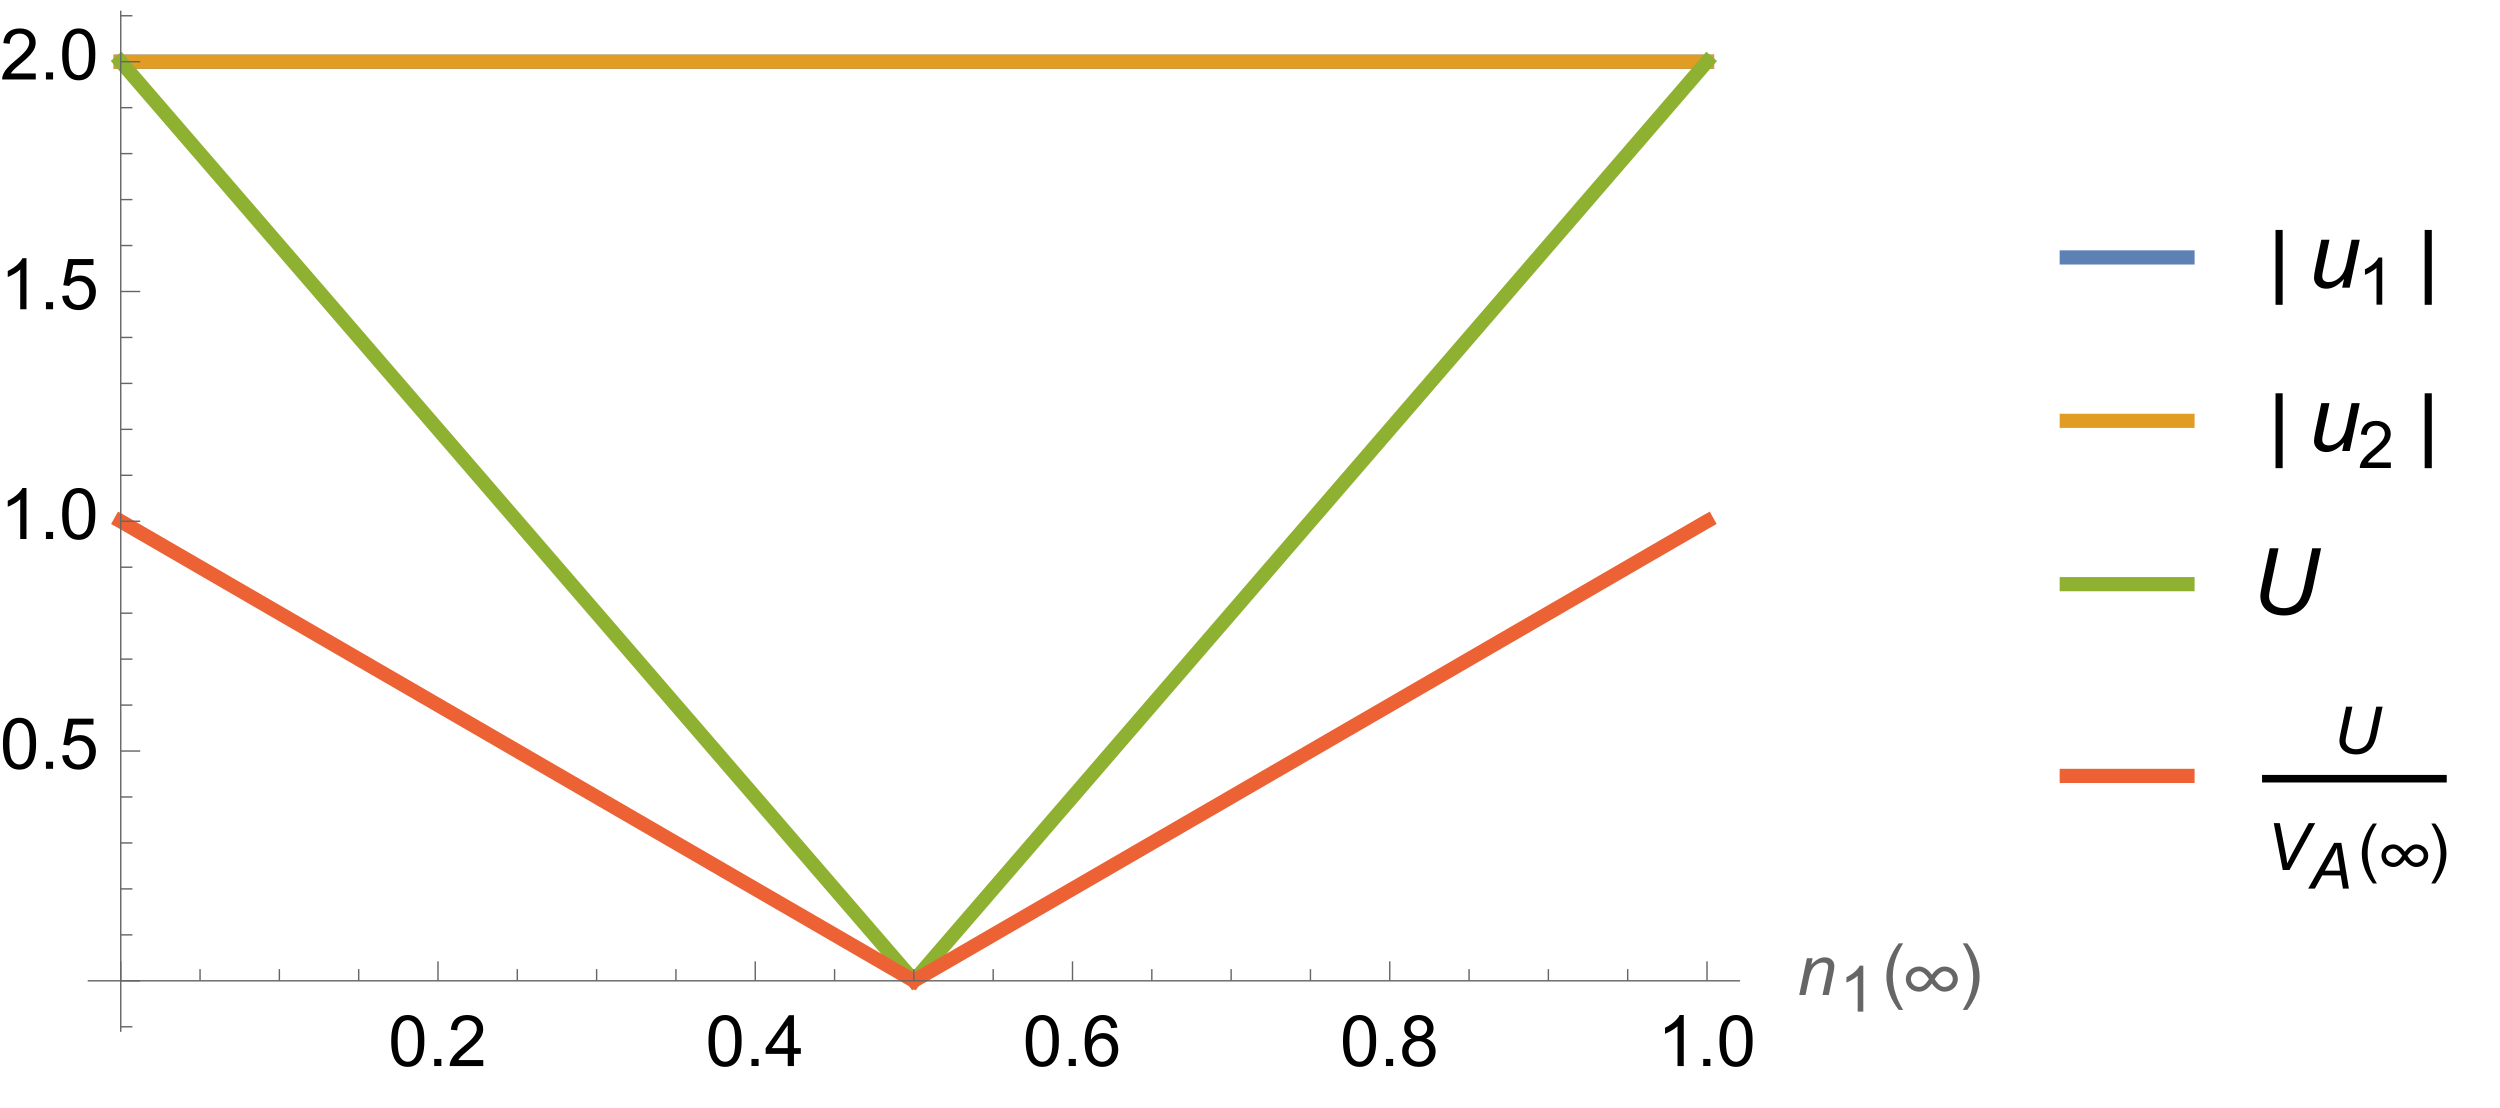 <?xml version="1.0" encoding="UTF-8"?>
<svg xmlns="http://www.w3.org/2000/svg" xmlns:xlink="http://www.w3.org/1999/xlink" width="352pt" height="156pt" viewBox="0 0 352 156" version="1.1">
<defs>
<g>
<symbol overflow="visible" id="glyph0-0">
<path style="stroke:none;" d="M 1.25 0 L 1.25 -6.25 L 6.25 -6.25 L 6.25 0 Z M 1.406 -0.156 L 6.094 -0.156 L 6.094 -6.094 L 1.406 -6.094 Z M 1.406 -0.156 "/>
</symbol>
<symbol overflow="visible" id="glyph0-1">
<path style="stroke:none;" d="M 0.414 -3.531 C 0.414 -4.375 0.504 -5.059 0.676 -5.574 C 0.852 -6.09 1.109 -6.488 1.453 -6.766 C 1.797 -7.047 2.227 -7.188 2.75 -7.188 C 3.133 -7.188 3.469 -7.109 3.758 -6.957 C 4.047 -6.801 4.289 -6.578 4.477 -6.285 C 4.664 -5.996 4.812 -5.641 4.922 -5.223 C 5.031 -4.805 5.082 -4.238 5.082 -3.531 C 5.082 -2.691 4.996 -2.012 4.824 -1.496 C 4.652 -0.98 4.395 -0.582 4.051 -0.301 C 3.707 -0.02 3.273 0.121 2.75 0.121 C 2.059 0.121 1.516 -0.125 1.125 -0.621 C 0.652 -1.215 0.414 -2.188 0.414 -3.531 Z M 1.32 -3.531 C 1.32 -2.355 1.457 -1.574 1.73 -1.184 C 2.008 -0.797 2.344 -0.602 2.75 -0.602 C 3.152 -0.602 3.492 -0.797 3.766 -1.188 C 4.043 -1.578 4.18 -2.359 4.18 -3.531 C 4.18 -4.711 4.043 -5.492 3.766 -5.879 C 3.492 -6.266 3.148 -6.461 2.738 -6.461 C 2.336 -6.461 2.012 -6.289 1.773 -5.945 C 1.469 -5.512 1.32 -4.707 1.32 -3.531 Z M 1.32 -3.531 "/>
</symbol>
<symbol overflow="visible" id="glyph0-2">
<path style="stroke:none;" d="M 0.906 0 L 0.906 -1 L 1.91 -1 L 1.91 0 Z M 0.906 0 "/>
</symbol>
<symbol overflow="visible" id="glyph0-3">
<path style="stroke:none;" d="M 5.035 -0.844 L 5.035 0 L 0.305 0 C 0.297 -0.211 0.332 -0.414 0.406 -0.609 C 0.527 -0.934 0.719 -1.25 0.984 -1.562 C 1.25 -1.875 1.633 -2.234 2.133 -2.648 C 2.91 -3.285 3.438 -3.789 3.711 -4.164 C 3.984 -4.535 4.121 -4.887 4.121 -5.219 C 4.121 -5.566 3.996 -5.863 3.746 -6.102 C 3.5 -6.34 3.172 -6.461 2.773 -6.461 C 2.352 -6.461 2.012 -6.332 1.758 -6.078 C 1.504 -5.824 1.375 -5.473 1.371 -5.023 L 0.469 -5.117 C 0.531 -5.789 0.762 -6.305 1.168 -6.656 C 1.57 -7.012 2.113 -7.188 2.793 -7.188 C 3.48 -7.188 4.023 -6.996 4.422 -6.617 C 4.824 -6.234 5.023 -5.762 5.023 -5.199 C 5.023 -4.914 4.965 -4.633 4.848 -4.355 C 4.73 -4.078 4.535 -3.789 4.266 -3.48 C 3.992 -3.176 3.543 -2.754 2.91 -2.223 C 2.383 -1.781 2.043 -1.48 1.895 -1.32 C 1.746 -1.164 1.621 -1.004 1.523 -0.844 Z M 5.035 -0.844 "/>
</symbol>
<symbol overflow="visible" id="glyph0-4">
<path style="stroke:none;" d="M 3.234 0 L 3.234 -1.715 L 0.125 -1.715 L 0.125 -2.52 L 3.395 -7.156 L 4.109 -7.156 L 4.109 -2.52 L 5.078 -2.52 L 5.078 -1.715 L 4.109 -1.715 L 4.109 0 Z M 3.234 -2.52 L 3.234 -5.746 L 0.992 -2.52 Z M 3.234 -2.52 "/>
</symbol>
<symbol overflow="visible" id="glyph0-5">
<path style="stroke:none;" d="M 4.977 -5.406 L 4.102 -5.336 C 4.023 -5.68 3.914 -5.934 3.77 -6.09 C 3.531 -6.34 3.238 -6.465 2.891 -6.465 C 2.609 -6.465 2.363 -6.387 2.152 -6.23 C 1.875 -6.027 1.66 -5.734 1.5 -5.348 C 1.34 -4.961 1.258 -4.406 1.25 -3.691 C 1.461 -4.016 1.719 -4.254 2.027 -4.41 C 2.332 -4.566 2.652 -4.645 2.988 -4.645 C 3.574 -4.645 4.074 -4.43 4.484 -3.996 C 4.898 -3.566 5.102 -3.008 5.102 -2.324 C 5.102 -1.875 5.004 -1.457 4.812 -1.07 C 4.617 -0.688 4.352 -0.391 4.016 -0.188 C 3.676 0.02 3.289 0.121 2.859 0.121 C 2.129 0.121 1.531 -0.148 1.07 -0.688 C 0.609 -1.227 0.375 -2.113 0.375 -3.352 C 0.375 -4.734 0.633 -5.738 1.141 -6.367 C 1.586 -6.914 2.188 -7.188 2.945 -7.188 C 3.508 -7.188 3.969 -7.031 4.328 -6.715 C 4.688 -6.398 4.902 -5.961 4.977 -5.406 Z M 1.387 -2.32 C 1.387 -2.016 1.449 -1.727 1.578 -1.449 C 1.707 -1.172 1.887 -0.961 2.117 -0.816 C 2.352 -0.672 2.594 -0.602 2.848 -0.602 C 3.219 -0.602 3.535 -0.75 3.805 -1.051 C 4.07 -1.352 4.203 -1.758 4.203 -2.27 C 4.203 -2.766 4.07 -3.156 3.809 -3.441 C 3.547 -3.727 3.211 -3.867 2.812 -3.867 C 2.414 -3.867 2.078 -3.727 1.801 -3.441 C 1.523 -3.156 1.387 -2.781 1.387 -2.32 Z M 1.387 -2.32 "/>
</symbol>
<symbol overflow="visible" id="glyph0-6">
<path style="stroke:none;" d="M 1.766 -3.883 C 1.402 -4.016 1.133 -4.207 0.957 -4.453 C 0.781 -4.699 0.695 -4.996 0.695 -5.344 C 0.695 -5.863 0.879 -6.301 1.254 -6.656 C 1.629 -7.012 2.129 -7.188 2.75 -7.188 C 3.375 -7.188 3.875 -7.008 4.258 -6.645 C 4.641 -6.281 4.828 -5.84 4.828 -5.316 C 4.828 -4.984 4.742 -4.695 4.566 -4.449 C 4.395 -4.203 4.129 -4.016 3.773 -3.883 C 4.215 -3.738 4.547 -3.508 4.777 -3.188 C 5.008 -2.867 5.121 -2.488 5.121 -2.047 C 5.121 -1.434 4.906 -0.918 4.473 -0.504 C 4.039 -0.086 3.469 0.121 2.766 0.121 C 2.059 0.121 1.488 -0.086 1.055 -0.504 C 0.621 -0.922 0.406 -1.445 0.406 -2.07 C 0.406 -2.535 0.523 -2.926 0.758 -3.238 C 0.996 -3.555 1.332 -3.77 1.766 -3.883 Z M 1.594 -5.371 C 1.594 -5.031 1.699 -4.758 1.918 -4.539 C 2.137 -4.324 2.422 -4.219 2.77 -4.219 C 3.109 -4.219 3.383 -4.324 3.602 -4.539 C 3.816 -4.75 3.926 -5.012 3.926 -5.32 C 3.926 -5.645 3.812 -5.914 3.59 -6.137 C 3.367 -6.355 3.09 -6.465 2.758 -6.465 C 2.422 -6.465 2.145 -6.359 1.922 -6.141 C 1.703 -5.926 1.594 -5.672 1.594 -5.371 Z M 1.309 -2.066 C 1.309 -1.816 1.367 -1.57 1.488 -1.336 C 1.605 -1.102 1.781 -0.922 2.016 -0.793 C 2.25 -0.664 2.504 -0.602 2.773 -0.602 C 3.195 -0.602 3.539 -0.734 3.812 -1.008 C 4.086 -1.277 4.223 -1.621 4.223 -2.035 C 4.223 -2.461 4.082 -2.809 3.801 -3.086 C 3.52 -3.363 3.168 -3.5 2.742 -3.5 C 2.328 -3.5 1.988 -3.363 1.715 -3.09 C 1.445 -2.816 1.309 -2.477 1.309 -2.066 Z M 1.309 -2.066 "/>
</symbol>
<symbol overflow="visible" id="glyph0-7">
<path style="stroke:none;" d="M 3.727 0 L 2.848 0 L 2.848 -5.602 C 2.637 -5.398 2.359 -5.195 2.016 -4.996 C 1.672 -4.793 1.363 -4.641 1.09 -4.539 L 1.09 -5.391 C 1.582 -5.621 2.012 -5.902 2.379 -6.23 C 2.746 -6.559 3.008 -6.879 3.16 -7.188 L 3.727 -7.188 Z M 3.727 0 "/>
</symbol>
<symbol overflow="visible" id="glyph0-8">
<path style="stroke:none;" d="M 0.414 -1.875 L 1.336 -1.953 C 1.406 -1.504 1.566 -1.168 1.812 -0.941 C 2.062 -0.715 2.363 -0.602 2.715 -0.602 C 3.137 -0.602 3.496 -0.762 3.789 -1.078 C 4.082 -1.398 4.227 -1.82 4.227 -2.348 C 4.227 -2.852 4.086 -3.246 3.805 -3.535 C 3.523 -3.824 3.156 -3.969 2.699 -3.969 C 2.418 -3.969 2.16 -3.906 1.934 -3.777 C 1.707 -3.648 1.527 -3.48 1.398 -3.277 L 0.57 -3.383 L 1.266 -7.062 L 4.824 -7.062 L 4.824 -6.219 L 1.969 -6.219 L 1.582 -4.297 C 2.012 -4.598 2.461 -4.746 2.934 -4.746 C 3.559 -4.746 4.086 -4.531 4.516 -4.098 C 4.945 -3.664 5.16 -3.105 5.16 -2.426 C 5.16 -1.777 4.973 -1.219 4.594 -0.746 C 4.137 -0.168 3.508 0.121 2.715 0.121 C 2.062 0.121 1.531 -0.059 1.121 -0.426 C 0.711 -0.789 0.473 -1.273 0.414 -1.875 Z M 0.414 -1.875 "/>
</symbol>
<symbol overflow="visible" id="glyph1-0">
<path style="stroke:none;" d="M 1.25 0 L 1.25 -6.25 L 6.25 -6.25 L 6.25 0 Z M 1.406 -0.156 L 6.094 -0.156 L 6.094 -6.094 L 1.406 -6.094 Z M 1.406 -0.156 "/>
</symbol>
<symbol overflow="visible" id="glyph1-1">
<path style="stroke:none;" d="M 0.332 0 L 1.414 -5.188 L 2.219 -5.188 L 2.027 -4.281 C 2.375 -4.637 2.699 -4.895 3.004 -5.059 C 3.305 -5.223 3.613 -5.305 3.93 -5.305 C 4.352 -5.305 4.68 -5.188 4.918 -4.961 C 5.156 -4.734 5.277 -4.43 5.277 -4.047 C 5.277 -3.855 5.234 -3.555 5.152 -3.141 L 4.492 0 L 3.609 0 L 4.297 -3.285 C 4.367 -3.605 4.398 -3.84 4.398 -3.992 C 4.398 -4.164 4.34 -4.305 4.223 -4.414 C 4.102 -4.523 3.93 -4.574 3.707 -4.574 C 3.254 -4.574 2.852 -4.414 2.496 -4.086 C 2.145 -3.762 1.883 -3.203 1.719 -2.414 L 1.215 0 Z M 0.332 0 "/>
</symbol>
<symbol overflow="visible" id="glyph2-0">
<path style="stroke:none;" d="M 1.125 0 L 1.125 -5.625 L 5.625 -5.625 L 5.625 0 Z M 1.266 -0.141 L 5.484 -0.141 L 5.484 -5.484 L 1.266 -5.484 Z M 1.266 -0.141 "/>
</symbol>
<symbol overflow="visible" id="glyph2-1">
<path style="stroke:none;" d="M 3.352 0 L 2.562 0 L 2.562 -5.039 C 2.371 -4.859 2.121 -4.676 1.812 -4.496 C 1.504 -4.312 1.227 -4.18 0.98 -4.086 L 0.98 -4.852 C 1.422 -5.059 1.809 -5.312 2.141 -5.609 C 2.473 -5.902 2.707 -6.191 2.844 -6.469 L 3.352 -6.469 Z M 3.352 0 "/>
</symbol>
<symbol overflow="visible" id="glyph3-0">
<path style="stroke:none;" d="M 0.625 0 L 0.625 -8 L 4.375 -8 L 4.375 0 Z M 1.25 -0.625 L 3.75 -0.625 L 3.75 -7.375 L 1.25 -7.375 Z M 1.25 -0.625 "/>
</symbol>
<symbol overflow="visible" id="glyph3-1">
<path style="stroke:none;" d="M 2.969 2.102 L 2.34 2.102 C 2.078 1.77 1.84 1.418 1.629 1.047 C 1.414 0.68 1.23 0.293 1.078 -0.102 C 0.926 -0.5 0.809 -0.906 0.727 -1.324 C 0.641 -1.742 0.602 -2.16 0.602 -2.586 C 0.602 -3.02 0.645 -3.445 0.727 -3.859 C 0.812 -4.273 0.93 -4.68 1.086 -5.074 C 1.238 -5.469 1.422 -5.848 1.633 -6.219 C 1.848 -6.586 2.082 -6.941 2.34 -7.281 L 2.969 -7.281 C 2.738 -6.902 2.531 -6.531 2.348 -6.164 C 2.164 -5.797 2.012 -5.426 1.891 -5.047 C 1.766 -4.668 1.672 -4.277 1.605 -3.875 C 1.539 -3.473 1.508 -3.047 1.508 -2.598 C 1.508 -2.18 1.543 -1.766 1.613 -1.359 C 1.684 -0.949 1.781 -0.543 1.91 -0.148 C 2.035 0.246 2.188 0.633 2.367 1.008 C 2.547 1.383 2.746 1.75 2.969 2.102 Z M 2.969 2.102 "/>
</symbol>
<symbol overflow="visible" id="glyph3-2">
<path style="stroke:none;" d="M 5.785 -0.473 C 5.605 -0.473 5.438 -0.504 5.273 -0.559 C 5.109 -0.617 4.957 -0.695 4.809 -0.797 C 4.66 -0.898 4.516 -1.023 4.383 -1.164 C 4.246 -1.305 4.121 -1.453 4 -1.621 C 3.879 -1.453 3.75 -1.301 3.617 -1.16 C 3.484 -1.02 3.344 -0.898 3.195 -0.797 C 3.047 -0.695 2.891 -0.617 2.73 -0.559 C 2.566 -0.5 2.395 -0.473 2.219 -0.473 C 1.953 -0.473 1.707 -0.52 1.477 -0.609 C 1.246 -0.703 1.051 -0.828 0.883 -0.984 C 0.715 -1.145 0.582 -1.332 0.484 -1.547 C 0.391 -1.762 0.344 -1.992 0.344 -2.242 C 0.344 -2.488 0.391 -2.719 0.488 -2.934 C 0.586 -3.148 0.719 -3.336 0.887 -3.496 C 1.055 -3.656 1.25 -3.781 1.48 -3.871 C 1.707 -3.961 1.953 -4.008 2.219 -4.008 C 2.398 -4.008 2.566 -3.98 2.73 -3.922 C 2.891 -3.867 3.047 -3.789 3.199 -3.688 C 3.348 -3.586 3.488 -3.465 3.625 -3.324 C 3.758 -3.18 3.883 -3.027 4.004 -2.859 C 4.125 -3.027 4.25 -3.18 4.383 -3.32 C 4.516 -3.461 4.66 -3.582 4.809 -3.684 C 4.957 -3.785 5.109 -3.867 5.273 -3.922 C 5.438 -3.98 5.605 -4.008 5.785 -4.008 C 6.051 -4.008 6.297 -3.965 6.523 -3.871 C 6.75 -3.781 6.949 -3.656 7.117 -3.496 C 7.285 -3.336 7.418 -3.148 7.516 -2.934 C 7.613 -2.719 7.66 -2.488 7.66 -2.242 C 7.66 -1.992 7.613 -1.762 7.516 -1.547 C 7.422 -1.332 7.289 -1.145 7.121 -0.984 C 6.953 -0.828 6.754 -0.703 6.527 -0.609 C 6.297 -0.52 6.051 -0.473 5.785 -0.473 Z M 5.785 -3.34 C 5.641 -3.34 5.5 -3.301 5.359 -3.227 C 5.223 -3.152 5.098 -3.059 4.98 -2.945 C 4.863 -2.836 4.758 -2.715 4.66 -2.586 C 4.562 -2.461 4.48 -2.344 4.41 -2.242 C 4.492 -2.113 4.578 -1.988 4.668 -1.863 C 4.758 -1.738 4.855 -1.621 4.965 -1.516 C 5.074 -1.41 5.195 -1.32 5.328 -1.25 C 5.465 -1.18 5.617 -1.141 5.785 -1.141 C 5.941 -1.141 6.09 -1.172 6.234 -1.23 C 6.375 -1.289 6.5 -1.367 6.605 -1.469 C 6.711 -1.566 6.793 -1.684 6.855 -1.816 C 6.918 -1.949 6.949 -2.09 6.949 -2.242 C 6.949 -2.391 6.918 -2.531 6.855 -2.664 C 6.793 -2.797 6.711 -2.914 6.605 -3.016 C 6.5 -3.113 6.375 -3.195 6.234 -3.25 C 6.094 -3.309 5.941 -3.34 5.785 -3.34 Z M 2.219 -3.34 C 2.062 -3.34 1.91 -3.312 1.77 -3.25 C 1.629 -3.191 1.504 -3.113 1.398 -3.016 C 1.293 -2.914 1.211 -2.801 1.148 -2.664 C 1.086 -2.531 1.055 -2.391 1.055 -2.242 C 1.055 -2.094 1.086 -1.949 1.148 -1.816 C 1.211 -1.684 1.293 -1.566 1.398 -1.469 C 1.504 -1.367 1.629 -1.289 1.77 -1.23 C 1.91 -1.172 2.062 -1.141 2.219 -1.141 C 2.34 -1.141 2.457 -1.164 2.562 -1.203 C 2.672 -1.242 2.77 -1.297 2.859 -1.363 C 2.949 -1.43 3.031 -1.504 3.109 -1.59 C 3.188 -1.676 3.262 -1.762 3.324 -1.852 C 3.367 -1.906 3.41 -1.965 3.449 -2.027 C 3.492 -2.09 3.539 -2.16 3.594 -2.242 C 3.523 -2.344 3.438 -2.461 3.344 -2.586 C 3.246 -2.715 3.141 -2.836 3.023 -2.945 C 2.906 -3.059 2.777 -3.152 2.641 -3.227 C 2.504 -3.301 2.363 -3.34 2.219 -3.34 Z M 2.219 -3.34 "/>
</symbol>
<symbol overflow="visible" id="glyph3-3">
<path style="stroke:none;" d="M 2.73 -2.586 C 2.73 -2.156 2.688 -1.734 2.602 -1.32 C 2.516 -0.906 2.398 -0.5 2.246 -0.109 C 2.094 0.285 1.91 0.668 1.695 1.039 C 1.484 1.406 1.25 1.762 0.992 2.102 L 0.359 2.102 C 0.59 1.73 0.793 1.359 0.977 0.992 C 1.16 0.625 1.312 0.25 1.438 -0.133 C 1.559 -0.512 1.656 -0.906 1.723 -1.309 C 1.789 -1.711 1.82 -2.137 1.82 -2.578 C 1.82 -2.996 1.785 -3.406 1.715 -3.82 C 1.645 -4.23 1.547 -4.633 1.422 -5.027 C 1.293 -5.422 1.141 -5.809 0.961 -6.188 C 0.781 -6.562 0.578 -6.93 0.359 -7.281 L 0.992 -7.281 C 1.25 -6.949 1.488 -6.598 1.703 -6.227 C 1.918 -5.859 2.102 -5.473 2.254 -5.074 C 2.406 -4.676 2.523 -4.27 2.605 -3.852 C 2.688 -3.434 2.73 -3.012 2.73 -2.586 Z M 2.73 -2.586 "/>
</symbol>
<symbol overflow="visible" id="glyph4-0">
<path style="stroke:none;" d="M 0.812 0 L 0.812 -10.398 L 5.688 -10.398 L 5.688 0 Z M 1.625 -0.812 L 4.875 -0.812 L 4.875 -9.586 L 1.625 -9.586 Z M 1.625 -0.812 "/>
</symbol>
<symbol overflow="visible" id="glyph4-1">
<path style="stroke:none;" d="M 4.398 2.418 L 3.395 2.418 L 3.395 -8.125 L 4.398 -8.125 Z M 4.398 2.418 "/>
</symbol>
<symbol overflow="visible" id="glyph4-2">
<path style="stroke:none;" d="M 4.398 2.418 L 3.395 2.418 L 3.395 -8.125 L 4.398 -8.125 Z M 4.398 2.418 "/>
</symbol>
<symbol overflow="visible" id="glyph5-0">
<path style="stroke:none;" d="M 1.625 0 L 1.625 -8.125 L 8.125 -8.125 L 8.125 0 Z M 1.828 -0.203 L 7.922 -0.203 L 7.922 -7.922 L 1.828 -7.922 Z M 1.828 -0.203 "/>
</symbol>
<symbol overflow="visible" id="glyph5-1">
<path style="stroke:none;" d="M 5.035 -1.219 C 4.227 -0.305 3.398 0.152 2.551 0.152 C 2.031 0.152 1.609 0.004 1.293 -0.297 C 0.973 -0.594 0.812 -0.957 0.812 -1.391 C 0.812 -1.672 0.883 -2.16 1.027 -2.852 L 1.84 -6.742 L 2.988 -6.742 L 2.09 -2.43 C 2.012 -2.07 1.973 -1.793 1.973 -1.594 C 1.973 -1.34 2.051 -1.141 2.207 -1 C 2.359 -0.859 2.586 -0.789 2.887 -0.789 C 3.211 -0.789 3.523 -0.867 3.832 -1.023 C 4.137 -1.18 4.402 -1.391 4.625 -1.656 C 4.848 -1.922 5.027 -2.238 5.168 -2.602 C 5.262 -2.836 5.367 -3.242 5.492 -3.828 L 6.102 -6.742 L 7.25 -6.742 L 5.84 0 L 4.781 0 Z M 5.035 -1.219 "/>
</symbol>
<symbol overflow="visible" id="glyph5-2">
<path style="stroke:none;" d="M 2.578 -9.305 L 3.82 -9.305 L 2.629 -3.586 C 2.531 -3.113 2.48 -2.762 2.48 -2.531 C 2.48 -2.031 2.68 -1.633 3.07 -1.328 C 3.465 -1.023 3.961 -0.871 4.559 -0.871 C 5.031 -0.871 5.473 -0.98 5.883 -1.195 C 6.289 -1.414 6.613 -1.734 6.848 -2.156 C 7.086 -2.582 7.301 -3.258 7.492 -4.184 L 8.562 -9.305 L 9.809 -9.305 L 8.672 -3.848 C 8.477 -2.914 8.219 -2.18 7.902 -1.633 C 7.586 -1.09 7.145 -0.656 6.582 -0.328 C 6.02 0 5.367 0.164 4.621 0.164 C 3.918 0.164 3.309 0.047 2.797 -0.184 C 2.281 -0.418 1.898 -0.738 1.641 -1.148 C 1.383 -1.559 1.258 -2.023 1.258 -2.547 C 1.258 -2.871 1.344 -3.434 1.516 -4.227 Z M 2.578 -9.305 "/>
</symbol>
<symbol overflow="visible" id="glyph6-0">
<path style="stroke:none;" d="M 1.152 0 L 1.152 -5.77 L 5.77 -5.77 L 5.77 0 Z M 1.297 -0.145 L 5.625 -0.145 L 5.625 -5.625 L 1.297 -5.625 Z M 1.297 -0.145 "/>
</symbol>
<symbol overflow="visible" id="glyph6-1">
<path style="stroke:none;" d="M 3.438 0 L 2.629 0 L 2.629 -5.168 C 2.434 -4.984 2.176 -4.797 1.859 -4.609 C 1.543 -4.426 1.258 -4.285 1.004 -4.191 L 1.004 -4.977 C 1.457 -5.188 1.855 -5.445 2.195 -5.75 C 2.535 -6.055 2.773 -6.348 2.914 -6.633 L 3.438 -6.633 Z M 3.438 0 "/>
</symbol>
<symbol overflow="visible" id="glyph6-2">
<path style="stroke:none;" d="M 4.648 -0.781 L 4.648 0 L 0.281 0 C 0.273 -0.195 0.305 -0.383 0.375 -0.562 C 0.484 -0.859 0.664 -1.152 0.906 -1.441 C 1.152 -1.73 1.508 -2.062 1.969 -2.441 C 2.688 -3.031 3.172 -3.5 3.426 -3.844 C 3.68 -4.188 3.805 -4.512 3.805 -4.816 C 3.805 -5.141 3.688 -5.41 3.461 -5.633 C 3.23 -5.852 2.93 -5.961 2.559 -5.961 C 2.168 -5.961 1.855 -5.844 1.621 -5.609 C 1.387 -5.375 1.27 -5.051 1.266 -4.637 L 0.434 -4.723 C 0.488 -5.344 0.703 -5.82 1.078 -6.145 C 1.449 -6.473 1.949 -6.633 2.578 -6.633 C 3.211 -6.633 3.715 -6.457 4.082 -6.105 C 4.453 -5.754 4.637 -5.32 4.637 -4.801 C 4.637 -4.535 4.582 -4.277 4.477 -4.02 C 4.367 -3.766 4.188 -3.496 3.938 -3.215 C 3.688 -2.93 3.27 -2.543 2.688 -2.051 C 2.199 -1.641 1.887 -1.363 1.75 -1.219 C 1.609 -1.074 1.496 -0.926 1.406 -0.781 Z M 4.648 -0.781 "/>
</symbol>
<symbol overflow="visible" id="glyph7-0">
<path style="stroke:none;" d="M 1.152 0 L 1.152 -5.77 L 5.77 -5.77 L 5.77 0 Z M 1.297 -0.145 L 5.625 -0.145 L 5.625 -5.625 L 1.297 -5.625 Z M 1.297 -0.145 "/>
</symbol>
<symbol overflow="visible" id="glyph7-1">
<path style="stroke:none;" d="M 1.828 -6.605 L 2.715 -6.605 L 1.867 -2.547 C 1.797 -2.211 1.762 -1.961 1.762 -1.797 C 1.762 -1.441 1.902 -1.16 2.18 -0.941 C 2.461 -0.727 2.812 -0.617 3.234 -0.617 C 3.57 -0.617 3.887 -0.695 4.176 -0.848 C 4.465 -1.004 4.695 -1.23 4.863 -1.531 C 5.031 -1.832 5.184 -2.312 5.316 -2.969 L 6.078 -6.605 L 6.965 -6.605 L 6.156 -2.73 C 6.02 -2.07 5.836 -1.547 5.609 -1.16 C 5.387 -0.773 5.074 -0.465 4.672 -0.23 C 4.273 0 3.809 0.117 3.281 0.117 C 2.781 0.117 2.352 0.035 1.984 -0.129 C 1.621 -0.297 1.348 -0.523 1.164 -0.816 C 0.984 -1.105 0.891 -1.438 0.891 -1.809 C 0.891 -2.039 0.953 -2.438 1.078 -3 Z M 1.828 -6.605 "/>
</symbol>
<symbol overflow="visible" id="glyph7-2">
<path style="stroke:none;" d="M 2.414 0 L 1.145 -6.605 L 1.996 -6.605 L 2.762 -2.668 C 2.902 -1.953 2.996 -1.375 3.039 -0.938 C 3.316 -1.504 3.539 -1.949 3.719 -2.281 L 6.074 -6.605 L 6.984 -6.605 L 3.363 0 Z M 2.414 0 "/>
</symbol>
<symbol overflow="visible" id="glyph8-0">
<path style="stroke:none;" d="M 1.125 0 L 1.125 -5.625 L 5.625 -5.625 L 5.625 0 Z M 1.266 -0.141 L 5.484 -0.141 L 5.484 -5.484 L 1.266 -5.484 Z M 1.266 -0.141 "/>
</symbol>
<symbol overflow="visible" id="glyph8-1">
<path style="stroke:none;" d="M -0.18 0 L 3.473 -6.441 L 4.488 -6.441 L 5.551 0 L 4.715 0 L 4.402 -1.855 L 1.797 -1.855 L 0.766 0 Z M 2.168 -2.52 L 4.297 -2.52 L 4.047 -4.137 C 3.949 -4.777 3.891 -5.312 3.867 -5.738 C 3.719 -5.371 3.508 -4.934 3.227 -4.426 Z M 2.168 -2.52 "/>
</symbol>
<symbol overflow="visible" id="glyph9-0">
<path style="stroke:none;" d="M 0.562 0 L 0.562 -7.199 L 3.938 -7.199 L 3.938 0 Z M 1.125 -0.562 L 3.375 -0.562 L 3.375 -6.637 L 1.125 -6.637 Z M 1.125 -0.562 "/>
</symbol>
<symbol overflow="visible" id="glyph9-1">
<path style="stroke:none;" d="M 2.672 1.891 L 2.105 1.891 C 1.871 1.59 1.656 1.273 1.465 0.941 C 1.273 0.609 1.109 0.266 0.973 -0.094 C 0.836 -0.449 0.727 -0.816 0.652 -1.191 C 0.578 -1.566 0.539 -1.945 0.539 -2.328 C 0.539 -2.719 0.578 -3.102 0.656 -3.473 C 0.73 -3.848 0.836 -4.211 0.977 -4.566 C 1.113 -4.922 1.277 -5.266 1.469 -5.598 C 1.66 -5.93 1.875 -6.246 2.105 -6.551 L 2.672 -6.551 C 2.465 -6.211 2.277 -5.879 2.113 -5.547 C 1.949 -5.219 1.812 -4.883 1.699 -4.543 C 1.59 -4.199 1.504 -3.848 1.445 -3.488 C 1.387 -3.125 1.359 -2.742 1.359 -2.336 C 1.359 -1.961 1.391 -1.59 1.453 -1.223 C 1.516 -0.852 1.605 -0.488 1.719 -0.133 C 1.832 0.223 1.969 0.57 2.133 0.906 C 2.293 1.246 2.473 1.574 2.672 1.891 Z M 2.672 1.891 "/>
</symbol>
<symbol overflow="visible" id="glyph9-2">
<path style="stroke:none;" d="M 5.207 -0.426 C 5.047 -0.426 4.891 -0.453 4.746 -0.504 C 4.602 -0.555 4.461 -0.625 4.328 -0.719 C 4.195 -0.812 4.066 -0.922 3.945 -1.047 C 3.824 -1.172 3.707 -1.309 3.598 -1.461 C 3.492 -1.309 3.375 -1.172 3.258 -1.043 C 3.137 -0.914 3.008 -0.809 2.875 -0.715 C 2.742 -0.625 2.602 -0.555 2.457 -0.504 C 2.309 -0.453 2.156 -0.426 1.996 -0.426 C 1.758 -0.426 1.535 -0.469 1.328 -0.551 C 1.121 -0.633 0.945 -0.742 0.793 -0.887 C 0.641 -1.031 0.523 -1.199 0.438 -1.395 C 0.352 -1.586 0.309 -1.793 0.309 -2.016 C 0.309 -2.238 0.352 -2.449 0.438 -2.641 C 0.527 -2.836 0.648 -3.004 0.797 -3.148 C 0.949 -3.289 1.125 -3.402 1.332 -3.484 C 1.535 -3.566 1.758 -3.609 1.996 -3.609 C 2.156 -3.609 2.309 -3.582 2.457 -3.531 C 2.602 -3.48 2.742 -3.41 2.879 -3.316 C 3.012 -3.227 3.141 -3.117 3.262 -2.992 C 3.383 -2.863 3.496 -2.727 3.602 -2.574 C 3.711 -2.723 3.828 -2.863 3.945 -2.988 C 4.066 -3.113 4.191 -3.223 4.328 -3.316 C 4.461 -3.406 4.602 -3.48 4.746 -3.531 C 4.891 -3.582 5.047 -3.609 5.207 -3.609 C 5.445 -3.609 5.664 -3.566 5.871 -3.484 C 6.078 -3.402 6.254 -3.289 6.406 -3.148 C 6.555 -3.004 6.676 -2.836 6.762 -2.641 C 6.852 -2.449 6.895 -2.238 6.895 -2.016 C 6.895 -1.793 6.852 -1.586 6.766 -1.395 C 6.68 -1.199 6.559 -1.031 6.41 -0.887 C 6.258 -0.742 6.078 -0.633 5.875 -0.551 C 5.668 -0.469 5.445 -0.426 5.207 -0.426 Z M 5.207 -3.008 C 5.074 -3.008 4.949 -2.973 4.824 -2.906 C 4.703 -2.836 4.586 -2.754 4.484 -2.652 C 4.379 -2.551 4.281 -2.445 4.195 -2.328 C 4.109 -2.215 4.031 -2.109 3.969 -2.016 C 4.043 -1.902 4.121 -1.789 4.203 -1.676 C 4.281 -1.562 4.371 -1.461 4.469 -1.363 C 4.566 -1.27 4.676 -1.188 4.797 -1.125 C 4.918 -1.062 5.055 -1.027 5.207 -1.027 C 5.348 -1.027 5.48 -1.055 5.609 -1.109 C 5.738 -1.16 5.848 -1.23 5.945 -1.32 C 6.039 -1.41 6.113 -1.516 6.172 -1.633 C 6.227 -1.754 6.254 -1.883 6.254 -2.016 C 6.254 -2.152 6.227 -2.281 6.172 -2.398 C 6.113 -2.52 6.039 -2.625 5.945 -2.715 C 5.848 -2.805 5.738 -2.875 5.609 -2.926 C 5.48 -2.98 5.348 -3.008 5.207 -3.008 Z M 1.996 -3.008 C 1.855 -3.008 1.719 -2.98 1.594 -2.926 C 1.465 -2.875 1.355 -2.805 1.258 -2.715 C 1.164 -2.625 1.09 -2.52 1.031 -2.398 C 0.977 -2.277 0.949 -2.152 0.949 -2.016 C 0.949 -1.883 0.977 -1.754 1.031 -1.633 C 1.086 -1.516 1.164 -1.41 1.258 -1.32 C 1.355 -1.23 1.465 -1.16 1.594 -1.109 C 1.719 -1.055 1.855 -1.027 1.996 -1.027 C 2.105 -1.027 2.211 -1.047 2.309 -1.082 C 2.406 -1.121 2.492 -1.168 2.574 -1.227 C 2.652 -1.285 2.73 -1.352 2.801 -1.43 C 2.871 -1.508 2.934 -1.586 2.992 -1.664 C 3.031 -1.715 3.066 -1.77 3.105 -1.824 C 3.141 -1.879 3.184 -1.945 3.234 -2.016 C 3.172 -2.109 3.094 -2.215 3.008 -2.328 C 2.922 -2.441 2.824 -2.551 2.719 -2.652 C 2.613 -2.754 2.5 -2.836 2.379 -2.906 C 2.254 -2.973 2.125 -3.008 1.996 -3.008 Z M 1.996 -3.008 "/>
</symbol>
<symbol overflow="visible" id="glyph9-3">
<path style="stroke:none;" d="M 2.457 -2.328 C 2.457 -1.941 2.418 -1.562 2.344 -1.188 C 2.266 -0.816 2.16 -0.453 2.023 -0.098 C 1.883 0.258 1.719 0.602 1.527 0.934 C 1.336 1.266 1.125 1.586 0.891 1.891 L 0.324 1.891 C 0.531 1.555 0.715 1.223 0.879 0.891 C 1.043 0.562 1.18 0.223 1.293 -0.117 C 1.402 -0.461 1.488 -0.812 1.551 -1.18 C 1.609 -1.543 1.641 -1.922 1.641 -2.32 C 1.641 -2.695 1.609 -3.066 1.543 -3.438 C 1.48 -3.805 1.395 -4.168 1.277 -4.523 C 1.164 -4.879 1.027 -5.227 0.863 -5.566 C 0.699 -5.906 0.523 -6.234 0.324 -6.551 L 0.891 -6.551 C 1.125 -6.254 1.34 -5.938 1.535 -5.605 C 1.727 -5.273 1.891 -4.926 2.027 -4.566 C 2.164 -4.207 2.27 -3.84 2.344 -3.465 C 2.418 -3.09 2.457 -2.711 2.457 -2.328 Z M 2.457 -2.328 "/>
</symbol>
</g>
<clipPath id="clip1">
  <path d="M 12.238 1.441 L 138 1.441 L 138 145.441 L 12.238 145.441 Z M 12.238 1.441 "/>
</clipPath>
<clipPath id="clip2">
  <path d="M 119 1.441 L 245.039 1.441 L 245.039 145.441 L 119 145.441 Z M 119 1.441 "/>
</clipPath>
<clipPath id="clip3">
  <path d="M 12.238 64 L 138 64 L 138 145.441 L 12.238 145.441 Z M 12.238 64 "/>
</clipPath>
<clipPath id="clip4">
  <path d="M 119 64 L 245.039 64 L 245.039 145.441 L 119 145.441 Z M 119 64 "/>
</clipPath>
<clipPath id="clip5">
  <path d="M 289.922 34 L 310 34 L 310 38 L 289.922 38 Z M 289.922 34 "/>
</clipPath>
<clipPath id="clip6">
  <path d="M 289.922 57 L 310 57 L 310 61 L 289.922 61 Z M 289.922 57 "/>
</clipPath>
<clipPath id="clip7">
  <path d="M 289.922 80 L 310 80 L 310 84 L 289.922 84 Z M 289.922 80 "/>
</clipPath>
<clipPath id="clip8">
  <path d="M 289.922 107 L 310 107 L 310 111 L 289.922 111 Z M 289.922 107 "/>
</clipPath>
</defs>
<g id="surface151">
<path style="fill:none;stroke-width:2;stroke-linecap:square;stroke-linejoin:miter;stroke:rgb(36.841%,50.678%,70.98%);stroke-opacity:1;stroke-miterlimit:3.25;" d="M 17 8.688 L 240.348 8.688 "/>
<path style="fill:none;stroke-width:2;stroke-linecap:square;stroke-linejoin:miter;stroke:rgb(88.072%,61.105%,14.205%);stroke-opacity:1;stroke-miterlimit:3.25;" d="M 17 8.688 L 240.348 8.688 "/>
<g clip-path="url(#clip1)" clip-rule="nonzero">
<path style="fill:none;stroke-width:2;stroke-linecap:square;stroke-linejoin:miter;stroke:rgb(56.017%,69.157%,19.489%);stroke-opacity:1;stroke-miterlimit:3.25;" d="M 17 8.688 L 17.07 8.77 L 17.137 8.848 L 17.273 9.008 L 17.547 9.324 L 18.098 9.961 L 19.191 11.23 L 21.383 13.77 L 26.137 19.277 L 30.574 24.418 L 34.926 29.461 L 39.645 34.93 L 44.051 40.035 L 48.824 45.566 L 53.508 50.996 L 57.879 56.062 L 62.621 61.555 L 67.047 66.684 L 71.383 71.711 L 76.09 77.164 L 80.48 82.254 L 85.242 87.77 L 89.918 93.188 L 94.273 98.238 L 99.004 103.715 L 103.414 108.828 L 108.195 114.367 L 112.891 119.809 L 117.27 124.883 L 122.016 130.383 L 122.086 130.465 L 122.156 130.543 L 122.293 130.707 L 123.125 131.668 L 124.234 132.953 L 124.301 133.031 L 124.371 133.113 L 124.512 133.273 L 124.789 133.594 L 125.34 134.238 L 126.449 135.52 L 126.52 135.602 L 126.586 135.68 L 126.723 135.836 L 126.992 136.152 L 127.535 136.781 L 127.605 136.859 L 127.672 136.938 L 127.809 137.094 L 128.078 137.41 L 128.148 137.488 L 128.215 137.566 L 128.352 137.723 L 128.418 137.805 L 128.488 137.883 L 128.555 137.961 L 128.602 138.016 "/>
</g>
<g clip-path="url(#clip2)" clip-rule="nonzero">
<path style="fill:none;stroke-width:2;stroke-linecap:square;stroke-linejoin:miter;stroke:rgb(56.017%,69.157%,19.489%);stroke-opacity:1;stroke-miterlimit:3.25;" d="M 128.746 138.016 L 128.895 137.844 L 128.961 137.762 L 129.031 137.684 L 129.164 137.527 L 129.234 137.449 L 129.301 137.371 L 129.438 137.211 L 129.711 136.898 L 130.797 135.641 L 130.871 135.555 L 130.941 135.469 L 131.09 135.297 L 131.387 134.957 L 131.973 134.273 L 133.152 132.906 L 135.512 130.176 L 139.91 125.078 L 144.68 119.551 L 149.359 114.125 L 153.727 109.066 L 158.461 103.578 L 162.883 98.457 L 167.215 93.438 L 171.918 87.988 L 176.305 82.902 L 181.059 77.391 L 185.5 72.246 L 189.855 67.199 L 194.578 61.727 L 198.984 56.621 L 203.762 51.086 L 208.449 45.652 L 212.824 40.582 L 217.566 35.086 L 221.996 29.957 L 226.336 24.926 L 231.047 19.469 L 235.441 14.375 L 235.52 14.285 L 235.594 14.195 L 235.746 14.02 L 236.055 13.664 L 237.895 11.531 L 237.969 11.441 L 238.047 11.355 L 238.199 11.176 L 238.508 10.82 L 239.121 10.109 L 239.195 10.023 L 239.273 9.934 L 239.426 9.754 L 239.734 9.398 L 239.809 9.312 L 239.887 9.223 L 240.039 9.043 L 240.117 8.957 L 240.195 8.867 L 240.27 8.777 L 240.348 8.688 "/>
</g>
<g clip-path="url(#clip3)" clip-rule="nonzero">
<path style="fill:none;stroke-width:2;stroke-linecap:square;stroke-linejoin:miter;stroke:rgb(92.253%,38.563%,20.919%);stroke-opacity:1;stroke-miterlimit:3.25;" d="M 17 73.395 L 17.07 73.434 L 17.137 73.473 L 17.273 73.551 L 17.547 73.711 L 18.098 74.027 L 19.191 74.664 L 21.383 75.934 L 26.137 78.688 L 30.574 81.258 L 34.926 83.781 L 39.645 86.516 L 44.051 89.066 L 48.824 91.832 L 53.508 94.547 L 57.879 97.078 L 62.621 99.828 L 67.047 102.391 L 71.383 104.902 L 76.09 107.633 L 80.48 110.176 L 85.242 112.934 L 89.918 115.641 L 94.273 118.168 L 99.004 120.906 L 103.414 123.465 L 108.195 126.234 L 112.891 128.953 L 117.27 131.492 L 122.016 134.242 L 122.156 134.32 L 122.293 134.402 L 123.125 134.883 L 124.234 135.527 L 124.301 135.566 L 124.371 135.605 L 124.512 135.688 L 124.789 135.848 L 125.34 136.168 L 126.449 136.809 L 126.52 136.848 L 126.586 136.887 L 126.723 136.969 L 126.992 137.125 L 127.535 137.438 L 127.605 137.48 L 127.672 137.52 L 127.809 137.598 L 128.078 137.754 L 128.148 137.793 L 128.215 137.832 L 128.352 137.91 L 128.418 137.949 L 128.488 137.988 L 128.555 138.031 L 128.602 138.059 "/>
</g>
<g clip-path="url(#clip4)" clip-rule="nonzero">
<path style="fill:none;stroke-width:2;stroke-linecap:square;stroke-linejoin:miter;stroke:rgb(92.253%,38.563%,20.919%);stroke-opacity:1;stroke-miterlimit:3.25;" d="M 128.746 138.059 L 128.895 137.969 L 128.961 137.93 L 129.031 137.891 L 129.164 137.812 L 129.234 137.773 L 129.301 137.734 L 129.438 137.656 L 129.711 137.496 L 130.797 136.867 L 130.871 136.824 L 130.941 136.781 L 131.09 136.699 L 131.387 136.527 L 131.973 136.188 L 135.512 134.137 L 139.91 131.586 L 144.68 128.824 L 149.359 126.113 L 153.727 123.582 L 158.461 120.84 L 162.883 118.277 L 167.215 115.766 L 171.918 113.043 L 176.305 110.5 L 181.059 107.746 L 185.5 105.172 L 189.855 102.648 L 194.578 99.914 L 198.984 97.359 L 203.762 94.594 L 208.449 91.875 L 212.824 89.34 L 217.566 86.594 L 221.996 84.027 L 226.336 81.512 L 231.047 78.781 L 235.441 76.234 L 235.52 76.191 L 235.594 76.148 L 235.746 76.059 L 236.055 75.883 L 237.895 74.816 L 237.969 74.77 L 238.047 74.727 L 238.199 74.637 L 238.508 74.461 L 239.121 74.105 L 239.195 74.059 L 239.273 74.016 L 239.426 73.926 L 239.734 73.75 L 239.809 73.703 L 239.887 73.66 L 240.039 73.57 L 240.195 73.484 L 240.27 73.438 L 240.348 73.395 "/>
</g>
<path style="fill:none;stroke-width:0.2;stroke-linecap:butt;stroke-linejoin:miter;stroke:rgb(40%,40%,40%);stroke-opacity:1;stroke-miterlimit:3.25;" d="M 17 138.098 L 17 135.355 "/>
<path style="fill:none;stroke-width:0.2;stroke-linecap:butt;stroke-linejoin:miter;stroke:rgb(40%,40%,40%);stroke-opacity:1;stroke-miterlimit:3.25;" d="M 28.168 138.098 L 28.168 136.453 "/>
<path style="fill:none;stroke-width:0.2;stroke-linecap:butt;stroke-linejoin:miter;stroke:rgb(40%,40%,40%);stroke-opacity:1;stroke-miterlimit:3.25;" d="M 39.336 138.098 L 39.336 136.453 "/>
<path style="fill:none;stroke-width:0.2;stroke-linecap:butt;stroke-linejoin:miter;stroke:rgb(40%,40%,40%);stroke-opacity:1;stroke-miterlimit:3.25;" d="M 50.504 138.098 L 50.504 136.453 "/>
<path style="fill:none;stroke-width:0.2;stroke-linecap:butt;stroke-linejoin:miter;stroke:rgb(40%,40%,40%);stroke-opacity:1;stroke-miterlimit:3.25;" d="M 61.668 138.098 L 61.668 135.355 "/>
<g style="fill:rgb(0%,0%,0%);fill-opacity:1;">
  <use xlink:href="#glyph0-1" x="54.669" y="150.098"/>
  <use xlink:href="#glyph0-2" x="60.231" y="150.098"/>
  <use xlink:href="#glyph0-3" x="63.009" y="150.098"/>
</g>
<path style="fill:none;stroke-width:0.2;stroke-linecap:butt;stroke-linejoin:miter;stroke:rgb(40%,40%,40%);stroke-opacity:1;stroke-miterlimit:3.25;" d="M 72.836 138.098 L 72.836 136.453 "/>
<path style="fill:none;stroke-width:0.2;stroke-linecap:butt;stroke-linejoin:miter;stroke:rgb(40%,40%,40%);stroke-opacity:1;stroke-miterlimit:3.25;" d="M 84.004 138.098 L 84.004 136.453 "/>
<path style="fill:none;stroke-width:0.2;stroke-linecap:butt;stroke-linejoin:miter;stroke:rgb(40%,40%,40%);stroke-opacity:1;stroke-miterlimit:3.25;" d="M 95.172 138.098 L 95.172 136.453 "/>
<path style="fill:none;stroke-width:0.2;stroke-linecap:butt;stroke-linejoin:miter;stroke:rgb(40%,40%,40%);stroke-opacity:1;stroke-miterlimit:3.25;" d="M 106.34 138.098 L 106.34 135.355 "/>
<g style="fill:rgb(0%,0%,0%);fill-opacity:1;">
  <use xlink:href="#glyph0-1" x="99.339" y="150.098"/>
  <use xlink:href="#glyph0-2" x="104.9" y="150.098"/>
  <use xlink:href="#glyph0-4" x="107.679" y="150.098"/>
</g>
<path style="fill:none;stroke-width:0.2;stroke-linecap:butt;stroke-linejoin:miter;stroke:rgb(40%,40%,40%);stroke-opacity:1;stroke-miterlimit:3.25;" d="M 117.508 138.098 L 117.508 136.453 "/>
<path style="fill:none;stroke-width:0.2;stroke-linecap:butt;stroke-linejoin:miter;stroke:rgb(40%,40%,40%);stroke-opacity:1;stroke-miterlimit:3.25;" d="M 128.672 138.098 L 128.672 136.453 "/>
<path style="fill:none;stroke-width:0.2;stroke-linecap:butt;stroke-linejoin:miter;stroke:rgb(40%,40%,40%);stroke-opacity:1;stroke-miterlimit:3.25;" d="M 139.84 138.098 L 139.84 136.453 "/>
<path style="fill:none;stroke-width:0.2;stroke-linecap:butt;stroke-linejoin:miter;stroke:rgb(40%,40%,40%);stroke-opacity:1;stroke-miterlimit:3.25;" d="M 151.008 138.098 L 151.008 135.355 "/>
<g style="fill:rgb(0%,0%,0%);fill-opacity:1;">
  <use xlink:href="#glyph0-1" x="144.008" y="150.098"/>
  <use xlink:href="#glyph0-2" x="149.57" y="150.098"/>
  <use xlink:href="#glyph0-5" x="152.348" y="150.098"/>
</g>
<path style="fill:none;stroke-width:0.2;stroke-linecap:butt;stroke-linejoin:miter;stroke:rgb(40%,40%,40%);stroke-opacity:1;stroke-miterlimit:3.25;" d="M 162.176 138.098 L 162.176 136.453 "/>
<path style="fill:none;stroke-width:0.2;stroke-linecap:butt;stroke-linejoin:miter;stroke:rgb(40%,40%,40%);stroke-opacity:1;stroke-miterlimit:3.25;" d="M 173.344 138.098 L 173.344 136.453 "/>
<path style="fill:none;stroke-width:0.2;stroke-linecap:butt;stroke-linejoin:miter;stroke:rgb(40%,40%,40%);stroke-opacity:1;stroke-miterlimit:3.25;" d="M 184.512 138.098 L 184.512 136.453 "/>
<path style="fill:none;stroke-width:0.2;stroke-linecap:butt;stroke-linejoin:miter;stroke:rgb(40%,40%,40%);stroke-opacity:1;stroke-miterlimit:3.25;" d="M 195.676 138.098 L 195.676 135.355 "/>
<g style="fill:rgb(0%,0%,0%);fill-opacity:1;">
  <use xlink:href="#glyph0-1" x="188.678" y="150.098"/>
  <use xlink:href="#glyph0-2" x="194.239" y="150.098"/>
  <use xlink:href="#glyph0-6" x="197.017" y="150.098"/>
</g>
<path style="fill:none;stroke-width:0.2;stroke-linecap:butt;stroke-linejoin:miter;stroke:rgb(40%,40%,40%);stroke-opacity:1;stroke-miterlimit:3.25;" d="M 206.844 138.098 L 206.844 136.453 "/>
<path style="fill:none;stroke-width:0.2;stroke-linecap:butt;stroke-linejoin:miter;stroke:rgb(40%,40%,40%);stroke-opacity:1;stroke-miterlimit:3.25;" d="M 218.012 138.098 L 218.012 136.453 "/>
<path style="fill:none;stroke-width:0.2;stroke-linecap:butt;stroke-linejoin:miter;stroke:rgb(40%,40%,40%);stroke-opacity:1;stroke-miterlimit:3.25;" d="M 229.18 138.098 L 229.18 136.453 "/>
<path style="fill:none;stroke-width:0.2;stroke-linecap:butt;stroke-linejoin:miter;stroke:rgb(40%,40%,40%);stroke-opacity:1;stroke-miterlimit:3.25;" d="M 240.348 138.098 L 240.348 135.355 "/>
<g style="fill:rgb(0%,0%,0%);fill-opacity:1;">
  <use xlink:href="#glyph0-7" x="233.347" y="150.098"/>
  <use xlink:href="#glyph0-2" x="238.908" y="150.098"/>
  <use xlink:href="#glyph0-1" x="241.687" y="150.098"/>
</g>
<path style="fill:none;stroke-width:0.2;stroke-linecap:butt;stroke-linejoin:miter;stroke:rgb(40%,40%,40%);stroke-opacity:1;stroke-miterlimit:3.25;" d="M 12.348 138.098 L 245 138.098 "/>
<g style="fill:rgb(40%,40%,40%);fill-opacity:1;">
  <use xlink:href="#glyph1-1" x="253" y="140.098"/>
</g>
<g style="fill:rgb(40%,40%,40%);fill-opacity:1;">
  <use xlink:href="#glyph2-1" x="259" y="142.432"/>
</g>
<g style="fill:rgb(40%,40%,40%);fill-opacity:1;">
  <use xlink:href="#glyph3-1" x="265" y="140.098"/>
</g>
<g style="fill:rgb(40%,40%,40%);fill-opacity:1;">
  <use xlink:href="#glyph3-2" x="268" y="140.098"/>
</g>
<g style="fill:rgb(40%,40%,40%);fill-opacity:1;">
  <use xlink:href="#glyph3-3" x="276" y="140.098"/>
</g>
<path style="fill:none;stroke-width:0.2;stroke-linecap:butt;stroke-linejoin:miter;stroke:rgb(40%,40%,40%);stroke-opacity:1;stroke-miterlimit:3.25;" d="M 17 144.57 L 18.645 144.57 "/>
<path style="fill:none;stroke-width:0.2;stroke-linecap:butt;stroke-linejoin:miter;stroke:rgb(40%,40%,40%);stroke-opacity:1;stroke-miterlimit:3.25;" d="M 17 138.098 L 19.742 138.098 "/>
<path style="fill:none;stroke-width:0.2;stroke-linecap:butt;stroke-linejoin:miter;stroke:rgb(40%,40%,40%);stroke-opacity:1;stroke-miterlimit:3.25;" d="M 17 131.629 L 18.645 131.629 "/>
<path style="fill:none;stroke-width:0.2;stroke-linecap:butt;stroke-linejoin:miter;stroke:rgb(40%,40%,40%);stroke-opacity:1;stroke-miterlimit:3.25;" d="M 17 125.156 L 18.645 125.156 "/>
<path style="fill:none;stroke-width:0.2;stroke-linecap:butt;stroke-linejoin:miter;stroke:rgb(40%,40%,40%);stroke-opacity:1;stroke-miterlimit:3.25;" d="M 17 118.688 L 18.645 118.688 "/>
<path style="fill:none;stroke-width:0.2;stroke-linecap:butt;stroke-linejoin:miter;stroke:rgb(40%,40%,40%);stroke-opacity:1;stroke-miterlimit:3.25;" d="M 17 112.215 L 18.645 112.215 "/>
<path style="fill:none;stroke-width:0.2;stroke-linecap:butt;stroke-linejoin:miter;stroke:rgb(40%,40%,40%);stroke-opacity:1;stroke-miterlimit:3.25;" d="M 17 105.746 L 19.742 105.746 "/>
<g style="fill:rgb(0%,0%,0%);fill-opacity:1;">
  <use xlink:href="#glyph0-1" x="0" y="108.246"/>
  <use xlink:href="#glyph0-2" x="5.562" y="108.246"/>
  <use xlink:href="#glyph0-8" x="8.34" y="108.246"/>
</g>
<path style="fill:none;stroke-width:0.2;stroke-linecap:butt;stroke-linejoin:miter;stroke:rgb(40%,40%,40%);stroke-opacity:1;stroke-miterlimit:3.25;" d="M 17 99.277 L 18.645 99.277 "/>
<path style="fill:none;stroke-width:0.2;stroke-linecap:butt;stroke-linejoin:miter;stroke:rgb(40%,40%,40%);stroke-opacity:1;stroke-miterlimit:3.25;" d="M 17 92.805 L 18.645 92.805 "/>
<path style="fill:none;stroke-width:0.2;stroke-linecap:butt;stroke-linejoin:miter;stroke:rgb(40%,40%,40%);stroke-opacity:1;stroke-miterlimit:3.25;" d="M 17 86.336 L 18.645 86.336 "/>
<path style="fill:none;stroke-width:0.2;stroke-linecap:butt;stroke-linejoin:miter;stroke:rgb(40%,40%,40%);stroke-opacity:1;stroke-miterlimit:3.25;" d="M 17 79.863 L 18.645 79.863 "/>
<path style="fill:none;stroke-width:0.2;stroke-linecap:butt;stroke-linejoin:miter;stroke:rgb(40%,40%,40%);stroke-opacity:1;stroke-miterlimit:3.25;" d="M 17 73.395 L 19.742 73.395 "/>
<g style="fill:rgb(0%,0%,0%);fill-opacity:1;">
  <use xlink:href="#glyph0-7" x="0" y="75.894"/>
  <use xlink:href="#glyph0-2" x="5.562" y="75.894"/>
  <use xlink:href="#glyph0-1" x="8.34" y="75.894"/>
</g>
<path style="fill:none;stroke-width:0.2;stroke-linecap:butt;stroke-linejoin:miter;stroke:rgb(40%,40%,40%);stroke-opacity:1;stroke-miterlimit:3.25;" d="M 17 66.922 L 18.645 66.922 "/>
<path style="fill:none;stroke-width:0.2;stroke-linecap:butt;stroke-linejoin:miter;stroke:rgb(40%,40%,40%);stroke-opacity:1;stroke-miterlimit:3.25;" d="M 17 60.453 L 18.645 60.453 "/>
<path style="fill:none;stroke-width:0.2;stroke-linecap:butt;stroke-linejoin:miter;stroke:rgb(40%,40%,40%);stroke-opacity:1;stroke-miterlimit:3.25;" d="M 17 53.984 L 18.645 53.984 "/>
<path style="fill:none;stroke-width:0.2;stroke-linecap:butt;stroke-linejoin:miter;stroke:rgb(40%,40%,40%);stroke-opacity:1;stroke-miterlimit:3.25;" d="M 17 47.512 L 18.645 47.512 "/>
<path style="fill:none;stroke-width:0.2;stroke-linecap:butt;stroke-linejoin:miter;stroke:rgb(40%,40%,40%);stroke-opacity:1;stroke-miterlimit:3.25;" d="M 17 41.043 L 19.742 41.043 "/>
<g style="fill:rgb(0%,0%,0%);fill-opacity:1;">
  <use xlink:href="#glyph0-7" x="0" y="43.542"/>
  <use xlink:href="#glyph0-2" x="5.562" y="43.542"/>
  <use xlink:href="#glyph0-8" x="8.34" y="43.542"/>
</g>
<path style="fill:none;stroke-width:0.2;stroke-linecap:butt;stroke-linejoin:miter;stroke:rgb(40%,40%,40%);stroke-opacity:1;stroke-miterlimit:3.25;" d="M 17 34.57 L 18.645 34.57 "/>
<path style="fill:none;stroke-width:0.2;stroke-linecap:butt;stroke-linejoin:miter;stroke:rgb(40%,40%,40%);stroke-opacity:1;stroke-miterlimit:3.25;" d="M 17 28.102 L 18.645 28.102 "/>
<path style="fill:none;stroke-width:0.2;stroke-linecap:butt;stroke-linejoin:miter;stroke:rgb(40%,40%,40%);stroke-opacity:1;stroke-miterlimit:3.25;" d="M 17 21.629 L 18.645 21.629 "/>
<path style="fill:none;stroke-width:0.2;stroke-linecap:butt;stroke-linejoin:miter;stroke:rgb(40%,40%,40%);stroke-opacity:1;stroke-miterlimit:3.25;" d="M 17 15.16 L 18.645 15.16 "/>
<path style="fill:none;stroke-width:0.2;stroke-linecap:butt;stroke-linejoin:miter;stroke:rgb(40%,40%,40%);stroke-opacity:1;stroke-miterlimit:3.25;" d="M 17 8.688 L 19.742 8.688 "/>
<g style="fill:rgb(0%,0%,0%);fill-opacity:1;">
  <use xlink:href="#glyph0-3" x="0" y="11.189"/>
  <use xlink:href="#glyph0-2" x="5.562" y="11.189"/>
  <use xlink:href="#glyph0-1" x="8.34" y="11.189"/>
</g>
<path style="fill:none;stroke-width:0.2;stroke-linecap:butt;stroke-linejoin:miter;stroke:rgb(40%,40%,40%);stroke-opacity:1;stroke-miterlimit:3.25;" d="M 17 2.219 L 18.645 2.219 "/>
<path style="fill:none;stroke-width:0.2;stroke-linecap:butt;stroke-linejoin:miter;stroke:rgb(40%,40%,40%);stroke-opacity:1;stroke-miterlimit:3.25;" d="M 17 145.289 L 17 1.5 "/>
<g clip-path="url(#clip5)" clip-rule="nonzero">
<path style="fill:none;stroke-width:2;stroke-linecap:square;stroke-linejoin:miter;stroke:rgb(36.841%,50.678%,70.98%);stroke-opacity:1;stroke-miterlimit:3.25;" d="M 291 36.25 L 308 36.25 "/>
</g>
<g style="fill:rgb(0%,0%,0%);fill-opacity:1;">
  <use xlink:href="#glyph4-1" x="317" y="40.5"/>
</g>
<g style="fill:rgb(0%,0%,0%);fill-opacity:1;">
  <use xlink:href="#glyph5-1" x="325" y="40.5"/>
</g>
<g style="fill:rgb(0%,0%,0%);fill-opacity:1;">
  <use xlink:href="#glyph6-1" x="331.981" y="42.893"/>
</g>
<g style="fill:rgb(0%,0%,0%);fill-opacity:1;">
  <use xlink:href="#glyph4-2" x="338" y="40.5"/>
</g>
<g clip-path="url(#clip6)" clip-rule="nonzero">
<path style="fill:none;stroke-width:2;stroke-linecap:square;stroke-linejoin:miter;stroke:rgb(88.072%,61.105%,14.205%);stroke-opacity:1;stroke-miterlimit:3.25;" d="M 291 59.25 L 308 59.25 "/>
</g>
<g style="fill:rgb(0%,0%,0%);fill-opacity:1;">
  <use xlink:href="#glyph4-1" x="317" y="63.5"/>
</g>
<g style="fill:rgb(0%,0%,0%);fill-opacity:1;">
  <use xlink:href="#glyph5-1" x="325" y="63.5"/>
</g>
<g style="fill:rgb(0%,0%,0%);fill-opacity:1;">
  <use xlink:href="#glyph6-2" x="331.981" y="65.893"/>
</g>
<g style="fill:rgb(0%,0%,0%);fill-opacity:1;">
  <use xlink:href="#glyph4-2" x="338" y="63.5"/>
</g>
<g clip-path="url(#clip7)" clip-rule="nonzero">
<path style="fill:none;stroke-width:2;stroke-linecap:square;stroke-linejoin:miter;stroke:rgb(56.017%,69.157%,19.489%);stroke-opacity:1;stroke-miterlimit:3.25;" d="M 291 82.25 L 308 82.25 "/>
</g>
<g style="fill:rgb(0%,0%,0%);fill-opacity:1;">
  <use xlink:href="#glyph5-2" x="317" y="86.5"/>
</g>
<g clip-path="url(#clip8)" clip-rule="nonzero">
<path style="fill:none;stroke-width:2;stroke-linecap:square;stroke-linejoin:miter;stroke:rgb(92.253%,38.563%,20.919%);stroke-opacity:1;stroke-miterlimit:3.25;" d="M 291 109.25 L 308 109.25 "/>
</g>
<path style="fill:none;stroke-width:1.066;stroke-linecap:square;stroke-linejoin:miter;stroke:rgb(0%,0%,0%);stroke-opacity:1;stroke-miterlimit:10;" d="M 319.031 109.641 L 343.969 109.641 "/>
<g style="fill:rgb(0%,0%,0%);fill-opacity:1;">
  <use xlink:href="#glyph7-1" x="328.5" y="106.107"/>
</g>
<g style="fill:rgb(0%,0%,0%);fill-opacity:1;">
  <use xlink:href="#glyph7-2" x="319" y="122.5"/>
</g>
<g style="fill:rgb(0%,0%,0%);fill-opacity:1;">
  <use xlink:href="#glyph8-1" x="325.171" y="125.113"/>
</g>
<g style="fill:rgb(0%,0%,0%);fill-opacity:1;">
  <use xlink:href="#glyph9-1" x="332" y="122.5"/>
</g>
<g style="fill:rgb(0%,0%,0%);fill-opacity:1;">
  <use xlink:href="#glyph9-2" x="335" y="122.5"/>
</g>
<g style="fill:rgb(0%,0%,0%);fill-opacity:1;">
  <use xlink:href="#glyph9-3" x="342" y="122.5"/>
</g>
</g>
</svg>
